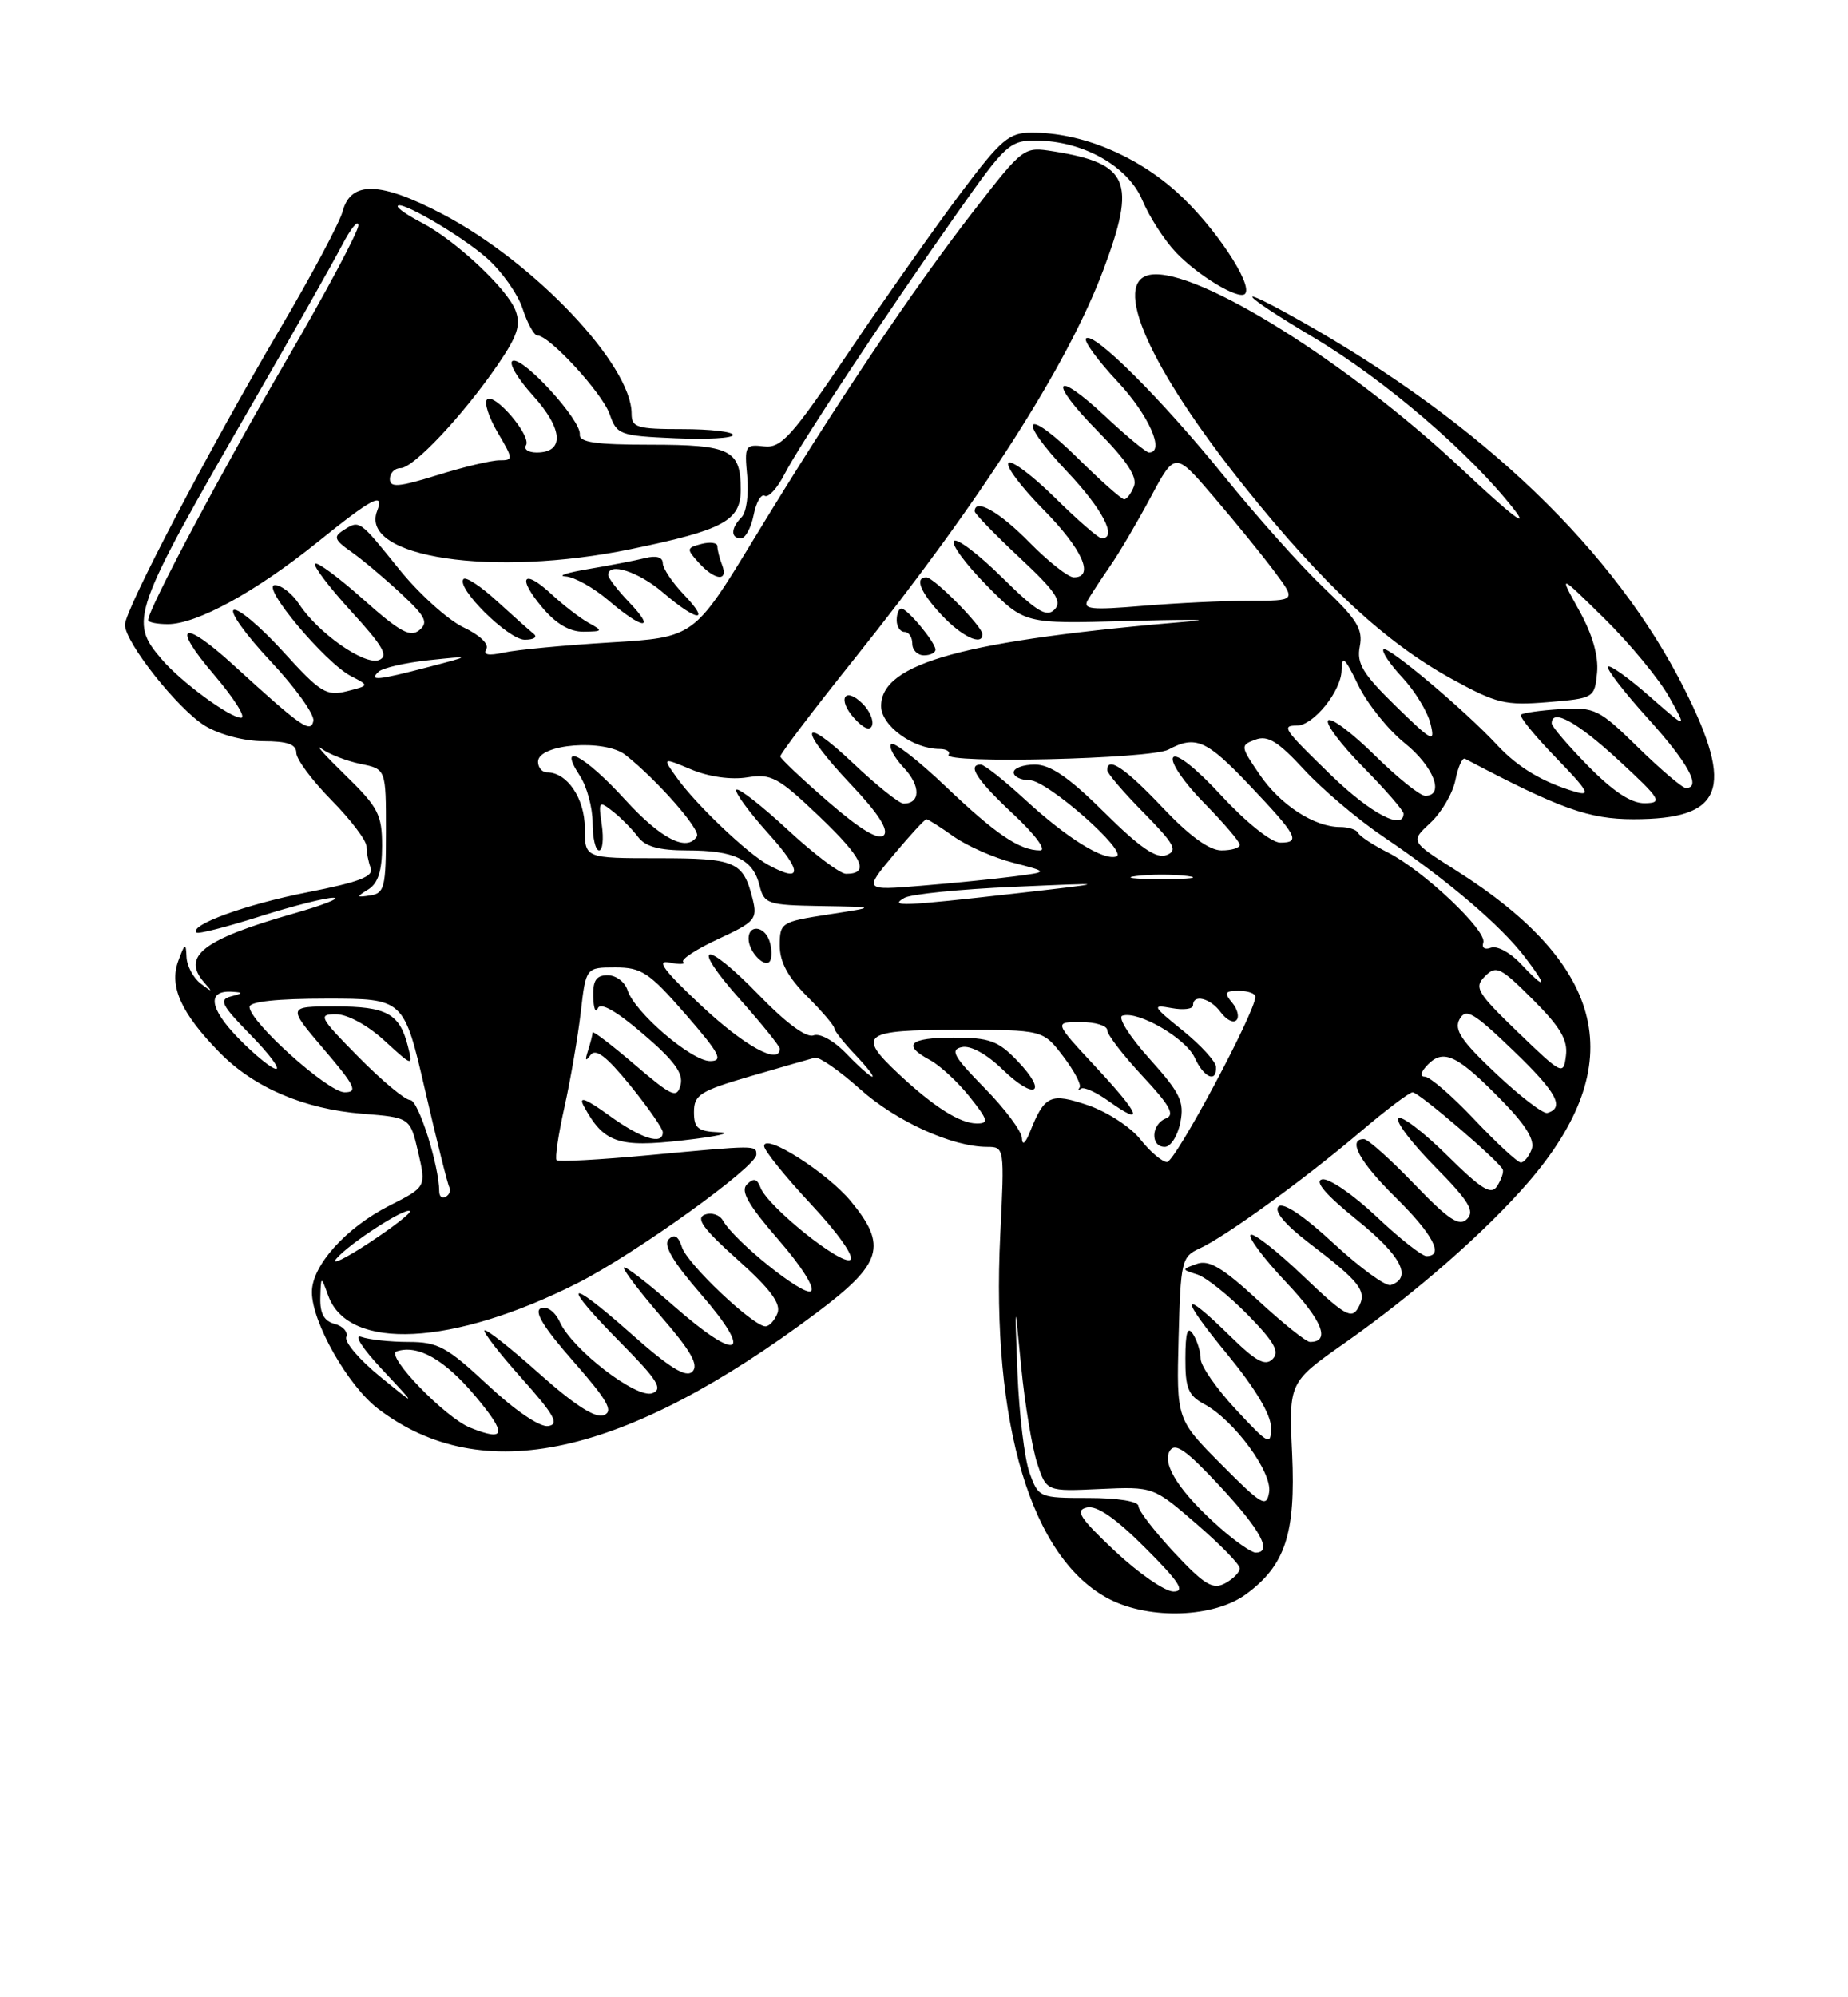 <?xml version="1.0" encoding="UTF-8" standalone="no"?>
<!DOCTYPE svg PUBLIC "-//W3C//DTD SVG 1.1//EN" "http://www.w3.org/Graphics/SVG/1.1/DTD/svg11.dtd" >
<svg xmlns="http://www.w3.org/2000/svg" xmlns:xlink="http://www.w3.org/1999/xlink" version="1.1" viewBox="0 0 237 256">
 <g >
 <path fill="currentColor"
d=" M 159.79 204.34 C 164.84 200.64 166.18 196.56 165.71 186.33 C 165.29 177.17 165.29 177.17 172.39 172.18 C 181.45 165.82 190.53 157.87 196.02 151.51 C 209.05 136.38 206.11 123.81 186.68 111.53 C 180.87 107.85 180.87 107.85 183.45 105.46 C 184.87 104.14 186.31 101.68 186.65 99.99 C 186.99 98.30 187.54 97.07 187.88 97.25 C 200.06 103.67 203.76 105.00 209.50 105.00 C 220.98 105.00 222.48 101.18 216.05 88.37 C 207.12 70.60 190.20 54.35 166.88 41.18 C 157.71 35.99 158.90 37.56 168.46 43.25 C 177.62 48.70 188.55 58.08 194.19 65.31 C 196.24 67.94 193.78 66.05 187.57 60.21 C 172.99 46.50 153.56 34.35 147.61 35.20 C 142.43 35.94 147.36 47.09 159.66 62.44 C 169.65 74.91 177.67 82.34 186.16 87.01 C 191.92 90.18 193.05 90.45 198.50 90.00 C 204.43 89.51 204.50 89.46 204.82 86.22 C 205.02 84.07 204.22 81.29 202.51 78.22 C 199.89 73.50 199.89 73.50 205.81 79.33 C 209.06 82.54 212.78 87.04 214.06 89.33 C 216.40 93.50 216.40 93.50 211.54 89.24 C 208.87 86.89 206.48 85.19 206.22 85.44 C 205.96 85.70 208.28 88.71 211.38 92.13 C 216.52 97.82 218.25 101.00 216.20 101.00 C 215.76 101.00 213.01 98.66 210.09 95.81 C 205.07 90.89 204.54 90.63 200.14 90.89 C 197.59 91.05 195.30 91.37 195.06 91.61 C 194.82 91.85 196.84 94.33 199.56 97.13 C 203.68 101.38 204.09 102.10 202.00 101.48 C 197.85 100.26 194.64 98.34 192.00 95.49 C 187.88 91.05 177.96 82.70 177.43 83.23 C 177.16 83.50 178.25 85.13 179.86 86.85 C 181.46 88.57 183.08 91.22 183.45 92.74 C 184.08 95.28 183.72 95.10 179.00 90.50 C 174.76 86.36 173.96 85.04 174.39 82.85 C 174.82 80.65 174.03 79.38 169.70 75.27 C 166.84 72.55 161.14 66.17 157.03 61.09 C 149.01 51.18 140.24 42.43 139.28 43.38 C 138.96 43.71 140.79 46.21 143.35 48.94 C 147.34 53.21 149.46 58.00 147.35 58.00 C 147.00 58.00 144.49 55.93 141.79 53.40 C 135.10 47.14 134.33 48.74 140.85 55.34 C 144.52 59.06 145.88 61.14 145.43 62.32 C 145.08 63.24 144.51 64.00 144.17 64.00 C 143.84 64.00 141.20 61.66 138.31 58.81 C 131.42 52.01 130.18 53.38 136.84 60.43 C 141.42 65.27 143.35 69.00 141.28 69.00 C 140.89 69.00 138.20 66.66 135.31 63.81 C 132.41 60.95 129.73 58.94 129.33 59.33 C 128.94 59.73 130.95 62.41 133.81 65.31 C 138.80 70.36 140.43 74.00 137.71 74.00 C 137.00 74.00 134.43 71.97 132.00 69.50 C 128.16 65.59 125.00 63.80 125.00 65.54 C 125.00 65.84 127.59 68.51 130.75 71.47 C 135.40 75.81 136.26 77.09 135.24 78.13 C 134.22 79.17 132.95 78.39 128.52 74.02 C 125.51 71.05 122.73 68.94 122.34 69.33 C 121.94 69.72 123.82 72.28 126.51 75.01 C 131.39 79.97 131.39 79.97 144.45 79.60 C 151.63 79.40 155.47 79.41 153.00 79.61 C 123.68 82.06 113.00 84.97 113.00 90.50 C 113.00 93.00 117.09 96.00 120.51 96.00 C 121.39 96.00 121.91 96.34 121.65 96.75 C 120.93 97.92 147.58 97.29 149.85 96.08 C 153.32 94.22 154.73 94.84 160.19 100.59 C 166.38 107.11 166.86 108.00 164.19 108.00 C 163.06 108.00 159.84 105.44 156.66 102.00 C 153.34 98.41 150.84 96.45 150.44 97.10 C 150.07 97.70 151.84 100.30 154.38 102.88 C 156.92 105.46 159.00 107.89 159.00 108.28 C 159.00 108.68 157.94 109.00 156.65 109.00 C 155.09 109.00 152.53 107.14 149.09 103.50 C 144.31 98.45 142.00 96.89 142.00 98.72 C 142.00 99.11 144.10 101.57 146.68 104.18 C 150.65 108.22 151.09 109.03 149.59 109.60 C 148.30 110.10 146.20 108.66 141.64 104.14 C 137.10 99.64 134.72 98.00 132.72 98.00 C 131.23 98.00 130.00 98.45 130.00 99.00 C 130.00 99.55 130.92 100.00 132.04 100.00 C 134.30 100.00 144.79 109.24 143.16 109.78 C 141.51 110.33 136.86 107.44 131.54 102.56 C 128.82 100.05 126.23 98.00 125.79 98.00 C 123.98 98.00 125.28 99.99 129.96 104.36 C 132.79 107.01 134.26 109.00 133.39 109.00 C 130.76 109.00 127.70 106.93 121.21 100.74 C 117.75 97.45 114.63 95.03 114.29 95.38 C 113.94 95.73 114.68 97.10 115.93 98.43 C 118.09 100.73 118.06 103.00 115.88 103.00 C 115.33 103.00 112.43 100.68 109.44 97.85 C 102.52 91.31 102.32 93.35 109.17 100.59 C 112.64 104.25 114.01 106.39 113.34 107.06 C 112.67 107.73 110.32 106.32 106.24 102.78 C 102.89 99.88 100.11 97.26 100.07 96.96 C 100.03 96.66 104.30 91.03 109.56 84.46 C 125.84 64.11 136.87 46.89 141.49 34.62 C 145.77 23.24 144.81 20.95 135.10 19.40 C 131.28 18.79 131.27 18.80 124.79 27.14 C 117.01 37.17 107.06 52.01 96.67 69.10 C 89.00 81.70 89.00 81.70 78.25 82.35 C 72.34 82.71 66.20 83.29 64.60 83.65 C 62.63 84.08 61.92 83.94 62.37 83.20 C 62.76 82.57 61.52 81.39 59.42 80.40 C 57.43 79.45 53.70 76.08 51.15 72.91 C 46.03 66.56 46.13 66.63 44.00 67.99 C 42.74 68.79 42.90 69.22 45.00 70.69 C 46.38 71.65 49.23 74.04 51.35 76.01 C 54.58 79.01 54.98 79.77 53.78 80.77 C 52.62 81.73 51.26 80.98 46.63 76.86 C 43.48 74.05 40.69 71.98 40.41 72.25 C 40.14 72.53 42.23 75.28 45.05 78.37 C 49.16 82.86 49.87 84.11 48.59 84.61 C 46.74 85.31 40.79 81.14 38.36 77.43 C 37.49 76.10 36.09 75.00 35.26 75.00 C 33.35 75.00 41.73 84.99 45.05 86.68 C 47.37 87.87 47.37 87.87 44.48 88.60 C 41.86 89.25 41.08 88.77 36.35 83.56 C 33.47 80.39 30.61 77.96 29.99 78.17 C 29.38 78.37 31.49 81.33 34.69 84.74 C 37.88 88.14 40.36 91.59 40.19 92.41 C 39.84 94.03 38.64 93.19 29.95 85.25 C 23.36 79.24 21.88 79.98 27.46 86.50 C 30.04 89.53 31.60 92.00 30.92 92.00 C 29.47 92.00 23.25 87.43 20.76 84.53 C 16.50 79.58 16.85 78.59 32.50 51.50 C 37.59 42.70 42.68 33.70 43.83 31.50 C 44.97 29.30 45.93 28.12 45.96 28.88 C 45.98 29.64 41.78 37.51 36.61 46.38 C 28.17 60.88 19.00 78.11 19.00 79.48 C 19.00 79.77 20.14 80.00 21.53 80.00 C 25.23 80.00 32.78 75.87 40.63 69.56 C 47.80 63.78 49.33 62.98 48.36 65.51 C 46.07 71.47 63.23 74.03 80.91 70.38 C 92.81 67.93 95.00 66.74 95.00 62.75 C 95.00 57.65 93.68 57.00 83.41 57.00 C 76.39 57.00 74.25 56.69 74.36 55.68 C 74.55 53.88 67.17 45.78 65.77 46.24 C 65.16 46.45 66.31 48.45 68.34 50.69 C 72.23 54.99 72.43 58.00 68.83 58.00 C 67.76 58.00 67.14 57.58 67.46 57.07 C 68.19 55.88 63.41 50.27 62.46 51.21 C 62.07 51.60 62.69 53.51 63.84 55.46 C 65.84 58.85 65.85 59.00 64.06 59.00 C 63.02 59.00 59.44 59.85 56.09 60.90 C 51.12 62.44 50.00 62.53 50.00 61.40 C 50.00 60.63 50.62 60.00 51.37 60.00 C 53.02 60.00 59.34 53.29 63.79 46.82 C 66.37 43.06 66.83 41.67 66.11 39.78 C 65.04 36.99 58.38 30.77 54.06 28.53 C 52.38 27.66 51.00 26.73 51.00 26.45 C 51.00 25.45 59.06 30.11 62.41 33.06 C 64.32 34.73 66.39 37.65 67.02 39.55 C 67.64 41.45 68.50 43.00 68.92 43.00 C 70.46 43.00 77.23 50.37 78.18 53.07 C 79.10 55.72 79.47 55.86 86.57 56.17 C 90.66 56.35 94.00 56.16 94.00 55.75 C 94.00 55.34 91.08 55.00 87.50 55.00 C 81.68 55.00 81.00 54.79 81.00 53.02 C 81.00 46.78 68.57 33.65 56.83 27.48 C 48.78 23.25 44.99 23.14 43.94 27.10 C 43.56 28.53 39.96 35.28 35.94 42.10 C 26.84 57.54 15.99 78.23 16.02 80.10 C 16.07 82.40 22.83 90.92 26.29 93.03 C 28.14 94.16 31.30 94.99 33.75 95.00 C 36.85 95.00 38.00 95.40 38.00 96.49 C 38.00 97.32 40.03 100.04 42.50 102.55 C 44.98 105.06 47.00 107.73 47.00 108.48 C 47.00 109.22 47.24 110.47 47.54 111.25 C 47.96 112.34 46.06 113.07 39.42 114.37 C 31.53 115.92 24.24 118.57 25.20 119.53 C 25.41 119.75 29.07 118.81 33.33 117.46 C 37.59 116.11 41.85 115.03 42.79 115.07 C 43.73 115.11 41.42 116.02 37.66 117.09 C 25.96 120.43 23.20 122.58 26.25 126.00 C 27.31 127.19 27.24 127.21 25.75 126.08 C 24.79 125.35 23.96 123.80 23.92 122.63 C 23.85 120.79 23.71 120.86 22.86 123.18 C 21.67 126.42 23.23 129.87 28.16 134.90 C 32.57 139.40 38.99 142.15 46.49 142.75 C 52.60 143.24 52.60 143.24 53.63 147.69 C 54.66 152.14 54.66 152.14 49.96 154.52 C 44.36 157.36 40.00 162.21 40.00 165.61 C 40.00 169.47 44.62 177.61 48.48 180.56 C 61.84 190.74 79.99 186.77 104.75 168.25 C 113.13 161.97 113.84 159.68 109.13 153.98 C 106.10 150.30 98.00 145.15 98.00 146.90 C 98.00 147.46 100.72 150.83 104.04 154.38 C 107.48 158.06 109.63 161.11 109.04 161.48 C 107.86 162.20 98.46 154.65 97.54 152.23 C 97.09 151.06 96.65 150.95 95.79 151.81 C 94.94 152.66 95.96 154.44 99.84 158.91 C 102.81 162.32 104.58 165.14 103.99 165.50 C 102.98 166.13 94.23 159.10 92.72 156.45 C 92.30 155.70 91.24 155.35 90.38 155.69 C 89.19 156.14 90.20 157.53 94.59 161.45 C 98.77 165.19 100.18 167.08 99.71 168.31 C 99.35 169.24 98.66 170.00 98.17 170.00 C 96.59 170.00 88.13 162.00 87.46 159.86 C 87.00 158.43 86.48 158.12 85.75 158.85 C 85.03 159.57 86.28 161.71 89.89 165.87 C 96.75 173.79 94.76 174.71 86.48 167.45 C 82.92 164.32 80.00 162.09 80.00 162.49 C 80.00 162.90 82.23 165.80 84.96 168.95 C 88.62 173.18 89.63 174.97 88.80 175.80 C 87.97 176.63 85.89 175.34 80.84 170.86 C 72.54 163.50 71.86 164.28 79.68 172.18 C 84.32 176.87 85.05 178.04 83.67 178.57 C 81.67 179.34 73.41 172.99 71.79 169.44 C 71.19 168.13 70.17 167.38 69.38 167.68 C 68.43 168.05 69.68 170.11 73.53 174.49 C 77.95 179.53 78.72 180.89 77.43 181.39 C 76.34 181.81 73.64 180.06 69.17 176.07 C 65.52 172.81 62.36 170.31 62.14 170.52 C 61.93 170.73 64.09 173.52 66.94 176.70 C 71.10 181.37 71.76 182.55 70.31 182.78 C 69.24 182.95 66.07 180.80 62.57 177.53 C 57.31 172.63 56.16 172.00 52.40 172.00 C 50.07 172.00 47.34 171.71 46.33 171.35 C 45.30 170.99 46.47 172.82 49.00 175.52 C 53.50 180.32 53.50 180.32 48.73 176.43 C 46.11 174.29 44.16 172.02 44.41 171.37 C 44.66 170.73 43.99 169.97 42.93 169.69 C 41.57 169.34 41.02 168.35 41.08 166.34 C 41.16 163.50 41.16 163.50 42.11 166.11 C 44.72 173.20 58.07 172.52 74.03 164.48 C 81.32 160.81 97.00 149.56 97.00 148.00 C 97.00 146.77 97.06 146.77 83.15 148.07 C 76.91 148.65 71.61 148.94 71.38 148.71 C 71.15 148.48 71.60 145.42 72.39 141.90 C 73.17 138.38 74.11 132.91 74.48 129.75 C 75.14 124.00 75.14 124.00 78.92 124.00 C 82.29 124.00 83.26 124.65 87.92 130.00 C 92.31 135.05 92.81 136.00 91.07 136.00 C 88.67 136.00 81.37 129.74 80.48 126.92 C 80.14 125.86 79.00 125.00 77.93 125.00 C 76.47 125.00 76.02 125.67 76.08 127.75 C 76.12 129.26 76.39 129.94 76.66 129.25 C 77.00 128.42 79.00 129.55 82.48 132.53 C 86.46 135.93 87.66 137.57 87.28 139.05 C 86.81 140.83 86.21 140.57 81.38 136.44 C 78.42 133.91 76.00 132.07 76.00 132.34 C 76.00 132.61 75.73 133.66 75.41 134.67 C 75.00 135.93 75.09 136.11 75.72 135.24 C 76.39 134.32 77.75 135.36 80.82 139.12 C 83.12 141.95 85.00 144.66 85.00 145.13 C 85.00 146.83 82.24 145.96 78.09 142.95 C 75.16 140.83 74.17 140.45 74.84 141.71 C 77.40 146.48 79.24 147.12 87.61 146.16 C 91.95 145.67 94.04 145.20 92.25 145.13 C 89.50 145.02 89.00 144.62 89.00 142.53 C 89.00 140.32 89.78 139.83 96.25 137.94 C 100.24 136.78 103.95 135.71 104.50 135.57 C 105.05 135.42 107.64 137.22 110.26 139.56 C 114.90 143.72 122.11 147.00 126.60 147.00 C 128.82 147.00 128.83 147.10 128.28 158.25 C 127.09 182.61 132.28 199.88 142.34 205.00 C 147.53 207.63 155.72 207.33 159.79 204.34 Z  M 110.64 90.21 C 108.32 87.90 107.33 89.61 109.56 92.07 C 110.76 93.39 111.59 93.72 111.84 92.98 C 112.06 92.33 111.52 91.09 110.64 90.21 Z  M 119.97 83.25 C 119.92 82.28 116.36 78.00 115.59 78.00 C 115.27 78.00 115.00 78.67 115.00 79.50 C 115.00 80.33 115.45 81.00 116.00 81.00 C 116.55 81.00 117.00 81.67 117.00 82.50 C 117.00 83.33 117.67 84.00 118.50 84.00 C 119.33 84.00 119.99 83.66 119.97 83.25 Z  M 68.45 81.25 C 67.93 80.83 65.82 78.95 63.76 77.07 C 61.71 75.18 59.77 73.90 59.45 74.21 C 58.39 75.27 65.18 82.00 67.30 82.00 C 68.46 82.00 68.97 81.66 68.45 81.25 Z  M 126.00 81.30 C 126.00 80.31 119.78 74.00 118.80 74.00 C 117.26 74.00 118.02 75.90 120.75 78.82 C 123.34 81.60 126.00 82.85 126.00 81.30 Z  M 75.50 79.84 C 74.40 79.23 72.27 77.59 70.76 76.19 C 67.09 72.78 66.25 73.96 69.55 77.87 C 71.30 79.96 73.06 80.99 74.84 80.97 C 77.32 80.94 77.37 80.87 75.50 79.84 Z  M 80.69 77.20 C 79.21 75.65 78.00 74.08 78.00 73.70 C 78.00 72.01 81.87 73.25 85.04 75.96 C 89.44 79.73 91.22 79.88 87.69 76.20 C 86.21 74.65 85.00 72.84 85.00 72.18 C 85.00 71.41 84.16 71.17 82.74 71.53 C 81.49 71.84 78.23 72.47 75.49 72.93 C 72.74 73.39 71.42 73.82 72.54 73.88 C 73.66 73.95 76.13 75.33 78.04 76.96 C 82.44 80.73 84.22 80.88 80.69 77.20 Z  M 92.61 72.42 C 92.27 71.55 92.00 70.47 92.00 70.01 C 92.00 69.56 91.08 69.43 89.96 69.72 C 88.03 70.22 88.01 70.36 89.62 72.13 C 91.68 74.41 93.44 74.58 92.61 72.42 Z  M 96.65 66.02 C 96.97 64.38 97.62 63.26 98.08 63.55 C 98.54 63.83 99.68 62.59 100.61 60.78 C 102.58 56.96 113.45 40.53 122.80 27.25 C 128.97 18.49 129.50 18.00 132.91 18.02 C 138.92 18.06 144.68 21.31 146.51 25.68 C 147.39 27.78 149.32 30.78 150.80 32.34 C 153.65 35.34 158.86 38.47 159.66 37.67 C 160.79 36.54 155.69 28.90 150.95 24.65 C 145.63 19.86 138.67 17.00 132.34 17.00 C 129.40 17.00 128.42 17.83 123.27 24.67 C 120.10 28.88 113.67 37.99 109.00 44.92 C 101.52 56.00 100.20 57.47 97.97 57.21 C 95.57 56.93 95.46 57.13 95.83 61.04 C 96.05 63.32 95.73 65.67 95.11 66.29 C 93.72 67.68 93.68 69.00 95.03 69.00 C 95.59 69.00 96.32 67.66 96.65 66.02 Z  M 143.00 198.82 C 138.46 194.55 137.83 193.57 139.39 193.22 C 140.68 192.93 143.07 194.59 146.88 198.40 C 151.25 202.77 152.04 204.00 150.49 203.99 C 149.40 203.99 146.03 201.66 143.00 198.82 Z  M 150.61 199.02 C 148.08 196.30 146.00 193.62 146.00 193.04 C 146.00 192.43 143.37 192.00 139.60 192.00 C 133.28 192.00 133.18 191.96 132.03 188.75 C 131.39 186.96 130.70 181.22 130.49 176.00 C 130.12 166.50 130.12 166.50 130.97 175.23 C 131.44 180.03 132.37 185.58 133.02 187.56 C 134.21 191.17 134.21 191.17 141.06 190.85 C 147.91 190.54 147.91 190.54 153.45 195.33 C 156.50 197.96 159.00 200.52 159.00 201.02 C 159.00 201.52 158.15 202.38 157.11 202.94 C 155.54 203.78 154.47 203.14 150.61 199.02 Z  M 156.52 195.88 C 151.38 191.37 148.96 187.68 150.02 185.96 C 150.71 184.85 152.13 185.85 156.45 190.49 C 161.68 196.11 163.24 199.00 161.03 199.00 C 160.50 199.00 158.47 197.60 156.52 195.88 Z  M 156.64 187.71 C 150.88 181.92 150.88 181.92 151.15 171.52 C 151.41 161.64 151.54 161.07 153.82 160.03 C 157.14 158.53 167.30 151.15 174.46 145.07 C 177.73 142.28 180.76 140.00 181.17 140.00 C 181.96 140.00 192.32 148.88 192.73 149.91 C 192.86 150.24 192.54 151.18 192.02 152.00 C 191.25 153.23 190.06 152.50 185.56 148.06 C 182.53 145.07 179.73 142.94 179.33 143.33 C 178.94 143.73 181.05 146.51 184.02 149.52 C 188.36 153.92 189.17 155.23 188.15 156.24 C 187.14 157.25 185.81 156.37 181.36 151.75 C 178.32 148.59 175.42 146.00 174.92 146.00 C 172.76 146.00 174.34 148.91 179.00 153.50 C 183.77 158.20 185.24 161.00 182.94 161.00 C 182.36 161.00 179.46 158.71 176.50 155.91 C 173.55 153.12 170.42 150.98 169.56 151.16 C 168.52 151.39 170.02 153.14 174.04 156.38 C 179.72 160.96 181.17 163.78 178.36 164.71 C 177.73 164.92 174.45 162.53 171.06 159.40 C 167.18 155.80 164.55 154.05 163.96 154.64 C 163.36 155.24 164.82 156.98 167.91 159.34 C 174.51 164.37 175.38 165.51 174.19 167.62 C 173.34 169.14 172.45 168.62 167.10 163.52 C 163.74 160.31 160.71 157.95 160.38 158.28 C 160.05 158.62 162.12 161.36 164.98 164.39 C 169.60 169.27 170.68 172.00 168.00 172.00 C 167.51 172.00 164.50 169.59 161.31 166.64 C 156.81 162.49 155.05 161.44 153.50 161.99 C 151.51 162.70 151.51 162.71 153.54 163.35 C 154.67 163.71 157.57 166.03 160.00 168.50 C 163.44 172.01 164.14 173.26 163.20 174.20 C 162.26 175.14 161.06 174.49 157.71 171.20 C 151.33 164.95 151.22 166.11 157.48 173.69 C 160.98 177.95 163.00 181.32 163.00 182.94 C 163.00 185.34 162.73 185.21 158.50 180.66 C 156.03 178.01 153.99 175.08 153.98 174.17 C 153.98 173.25 153.53 171.82 153.00 171.00 C 152.30 169.91 152.03 170.75 152.02 174.08 C 152.00 177.92 152.39 178.87 154.44 179.97 C 158.25 182.01 163.19 188.71 162.76 191.27 C 162.43 193.28 161.83 192.93 156.64 187.71 Z  M 60.30 182.99 C 57.09 181.70 49.37 173.71 50.86 173.21 C 53.60 172.30 57.02 174.25 61.00 178.99 C 65.06 183.84 64.88 184.83 60.30 182.99 Z  M 43.13 161.34 C 44.73 159.42 52.03 154.69 52.57 155.23 C 52.77 155.44 50.44 157.26 47.37 159.28 C 44.30 161.30 42.40 162.23 43.13 161.34 Z  M 56.33 152.71 C 56.32 149.41 53.65 141.00 52.62 141.00 C 51.96 141.00 48.99 138.53 46.00 135.50 C 40.95 130.39 40.75 130.00 43.09 130.00 C 44.56 130.00 47.15 131.41 49.29 133.37 C 52.95 136.72 52.97 136.73 52.32 134.13 C 51.26 129.91 49.60 129.00 42.99 129.00 C 36.85 129.00 36.85 129.00 41.54 134.50 C 45.55 139.19 45.94 140.00 44.19 140.00 C 42.07 140.00 32.00 130.96 32.00 129.06 C 32.00 128.38 35.56 128.00 41.90 128.00 C 51.80 128.00 51.80 128.00 54.52 139.75 C 56.01 146.21 57.41 151.81 57.63 152.18 C 57.85 152.56 57.65 153.10 57.18 153.39 C 56.72 153.68 56.33 153.37 56.33 152.71 Z  M 146.25 146.04 C 145.02 144.47 142.00 142.51 139.56 141.67 C 134.72 140.03 133.98 140.36 132.10 145.05 C 131.50 146.56 131.10 146.88 131.06 145.88 C 131.03 144.99 128.86 142.09 126.25 139.44 C 122.29 135.41 121.81 134.54 123.36 134.21 C 124.48 133.97 126.55 135.11 128.59 137.09 C 132.75 141.12 134.46 140.13 130.49 135.99 C 128.01 133.40 126.91 133.00 122.31 133.00 C 116.60 133.00 115.63 133.93 119.30 135.89 C 120.56 136.57 122.83 138.67 124.34 140.56 C 126.72 143.55 126.85 144.00 125.27 144.00 C 123.12 144.00 119.74 141.86 115.25 137.65 C 109.84 132.59 110.63 132.00 122.88 132.00 C 133.76 132.00 133.76 132.00 136.34 135.38 C 137.75 137.23 138.71 139.03 138.46 139.38 C 138.21 139.72 138.29 139.79 138.64 139.53 C 138.99 139.27 140.59 139.99 142.19 141.14 C 146.85 144.46 146.27 142.92 140.51 136.74 C 135.17 131.00 135.17 131.00 138.59 131.00 C 140.46 131.00 142.00 131.47 142.00 132.04 C 142.00 132.62 144.04 135.26 146.53 137.93 C 150.03 141.67 150.71 142.90 149.53 143.35 C 147.63 144.08 147.50 147.00 149.38 147.00 C 150.13 147.00 151.03 145.60 151.37 143.89 C 151.91 141.20 151.38 140.11 147.40 135.68 C 144.87 132.87 143.31 130.40 143.94 130.19 C 145.95 129.52 152.08 133.07 153.22 135.57 C 154.39 138.14 156.04 138.85 155.95 136.75 C 155.92 136.06 154.01 133.97 151.70 132.10 C 147.78 128.94 147.69 128.74 150.25 129.21 C 151.76 129.49 153.00 129.34 153.00 128.86 C 153.00 127.37 155.22 127.93 156.56 129.75 C 157.26 130.71 158.16 131.17 158.56 130.77 C 158.96 130.37 158.72 129.36 158.02 128.52 C 156.95 127.24 157.09 127.00 158.88 127.00 C 160.04 127.00 161.00 127.34 161.00 127.75 C 161.01 129.69 150.69 148.99 149.66 148.94 C 149.02 148.91 147.49 147.61 146.25 146.04 Z  M 189.09 143.50 C 186.23 140.47 183.37 138.00 182.73 138.00 C 182.04 138.00 182.21 137.36 183.17 136.40 C 185.19 134.39 186.99 135.29 192.79 141.25 C 195.73 144.27 196.87 146.18 196.43 147.32 C 196.08 148.25 195.45 149.00 195.04 149.00 C 194.63 149.00 191.95 146.53 189.09 143.50 Z  M 191.87 137.62 C 187.39 133.40 186.44 131.97 187.19 130.63 C 188.00 129.18 188.96 129.74 194.08 134.66 C 199.64 140.00 200.72 141.98 198.44 142.65 C 197.92 142.80 194.97 140.54 191.87 137.62 Z  M 108.57 135.08 C 106.97 133.40 105.15 132.39 104.32 132.71 C 103.42 133.05 100.78 131.11 97.36 127.57 C 90.27 120.26 88.34 120.74 94.97 128.17 C 97.73 131.28 100.00 134.09 100.00 134.41 C 100.00 136.56 95.50 134.10 89.98 128.93 C 85.14 124.40 84.09 123.00 85.85 123.37 C 87.14 123.64 87.94 123.60 87.62 123.29 C 87.30 122.97 89.33 121.65 92.13 120.35 C 96.84 118.17 97.16 117.79 96.53 115.25 C 95.31 110.40 94.39 110.00 84.38 110.00 C 75.00 110.00 75.00 110.00 75.00 106.15 C 75.00 102.35 72.74 99.00 70.17 99.00 C 69.53 99.00 69.00 98.39 69.00 97.64 C 69.00 95.34 77.57 94.68 80.22 96.77 C 84.24 99.94 89.89 106.36 89.38 107.19 C 88.11 109.24 84.79 107.55 80.17 102.50 C 74.95 96.78 71.41 94.93 74.38 99.46 C 75.27 100.82 76.00 103.52 76.00 105.46 C 76.00 107.41 76.37 109.00 76.83 109.00 C 77.28 109.00 77.44 107.54 77.18 105.75 C 76.73 102.68 76.80 102.59 78.60 104.00 C 79.65 104.83 81.09 106.29 81.81 107.25 C 82.75 108.51 84.52 109.00 88.12 109.00 C 94.20 109.00 96.57 110.14 97.40 113.47 C 98.00 115.87 98.42 116.01 105.27 116.13 C 112.50 116.25 112.50 116.25 106.25 117.21 C 100.18 118.15 100.00 118.26 100.00 121.19 C 100.00 123.30 101.05 125.25 103.50 127.70 C 105.42 129.62 107.00 131.47 107.00 131.80 C 107.00 132.12 108.21 133.65 109.69 135.20 C 111.16 136.74 112.15 138.00 111.87 138.00 C 111.60 138.00 110.11 136.68 108.57 135.08 Z  M 98.63 120.47 C 97.93 118.65 96.00 118.53 96.00 120.30 C 96.00 122.12 98.37 124.39 98.83 123.00 C 99.03 122.42 98.94 121.27 98.63 120.47 Z  M 194.68 132.31 C 189.39 127.20 189.01 126.56 190.45 125.13 C 191.88 123.69 192.43 123.96 196.59 128.12 C 200.10 131.63 201.09 133.30 200.83 135.30 C 200.51 137.85 200.36 137.78 194.68 132.31 Z  M 30.59 133.09 C 26.82 129.23 26.51 126.89 29.81 127.12 C 31.22 127.21 31.19 127.31 29.64 127.71 C 28.04 128.12 28.39 128.82 32.09 132.60 C 34.47 135.02 35.96 137.00 35.41 137.00 C 34.86 137.00 32.69 135.24 30.59 133.09 Z  M 194.97 123.47 C 193.67 122.08 191.97 121.18 191.21 121.47 C 190.43 121.77 190.00 121.49 190.23 120.82 C 190.73 119.30 182.57 111.59 178.02 109.28 C 176.08 108.30 174.35 107.16 174.17 106.75 C 173.98 106.34 172.95 106.00 171.87 106.00 C 168.54 106.00 164.18 103.16 161.53 99.26 C 159.06 95.63 159.05 95.53 161.01 94.80 C 162.59 94.22 163.91 95.03 167.26 98.66 C 169.59 101.19 174.20 105.09 177.50 107.31 C 185.61 112.78 192.47 118.62 195.55 122.66 C 198.58 126.62 198.30 127.01 194.97 123.47 Z  M 116.00 115.08 C 116.83 114.61 123.12 113.97 130.00 113.67 C 142.50 113.12 142.50 113.12 130.50 114.49 C 115.66 116.17 113.97 116.24 116.00 115.08 Z  M 47.25 113.99 C 48.49 113.21 49.00 111.61 49.00 108.42 C 49.00 104.40 48.52 103.48 44.25 99.32 C 41.64 96.78 40.29 95.27 41.26 95.98 C 42.22 96.68 44.47 97.55 46.26 97.92 C 49.50 98.58 49.50 98.58 49.50 106.53 C 49.50 113.71 49.31 114.50 47.50 114.77 C 45.67 115.05 45.65 114.98 47.25 113.99 Z  M 114.60 109.57 C 116.70 107.06 118.60 105.00 118.81 105.00 C 119.02 105.00 120.58 105.99 122.28 107.20 C 123.99 108.41 127.43 109.94 129.94 110.58 C 134.50 111.76 134.50 111.76 130.00 112.34 C 127.53 112.66 122.19 113.20 118.14 113.53 C 110.78 114.14 110.78 114.14 114.60 109.57 Z  M 145.75 112.28 C 147.54 112.05 150.46 112.05 152.25 112.28 C 154.04 112.50 152.57 112.68 149.00 112.68 C 145.43 112.68 143.96 112.50 145.75 112.28 Z  M 98.50 110.84 C 95.84 109.38 89.32 103.18 86.87 99.78 C 84.91 97.06 84.91 97.06 88.66 98.63 C 90.90 99.57 93.77 99.97 95.82 99.64 C 98.92 99.14 99.79 99.61 105.10 104.67 C 110.66 109.98 111.60 112.00 108.50 112.00 C 107.74 112.00 104.37 109.46 101.03 106.36 C 97.68 103.26 94.72 100.95 94.44 101.22 C 94.17 101.50 96.02 104.03 98.56 106.86 C 102.95 111.73 102.92 113.27 98.50 110.84 Z  M 170.75 99.40 C 164.59 93.43 164.29 93.00 166.33 93.00 C 168.43 93.00 172.00 88.60 172.05 85.94 C 172.09 83.92 172.46 84.24 174.19 87.82 C 175.34 90.19 178.02 93.53 180.14 95.24 C 183.85 98.21 185.32 102.00 182.78 102.00 C 182.11 102.00 179.20 99.66 176.31 96.81 C 173.41 93.95 170.73 91.94 170.33 92.33 C 169.94 92.73 171.95 95.41 174.81 98.31 C 177.66 101.20 180.00 103.89 180.00 104.28 C 180.00 106.49 175.78 104.26 170.75 99.40 Z  M 203.71 98.22 C 201.12 95.58 199.00 93.11 199.00 92.72 C 199.00 90.74 202.27 92.54 207.59 97.45 C 212.99 102.44 213.28 102.91 210.96 102.95 C 209.22 102.99 206.95 101.50 203.71 98.22 Z  M 48.55 86.10 C 49.07 85.61 51.98 84.94 55.00 84.62 C 60.50 84.04 60.50 84.04 55.00 85.48 C 48.39 87.21 47.27 87.31 48.55 86.10 Z  M 139.51 76.91 C 139.96 76.13 141.26 74.16 142.39 72.52 C 143.53 70.88 145.86 66.92 147.58 63.71 C 150.70 57.88 150.70 57.88 155.66 63.69 C 158.40 66.88 161.90 71.19 163.44 73.25 C 166.24 77.00 166.24 77.00 160.27 77.00 C 156.99 77.00 150.79 77.30 146.49 77.66 C 139.93 78.21 138.82 78.10 139.51 76.91 Z "/>
</g>
</svg>